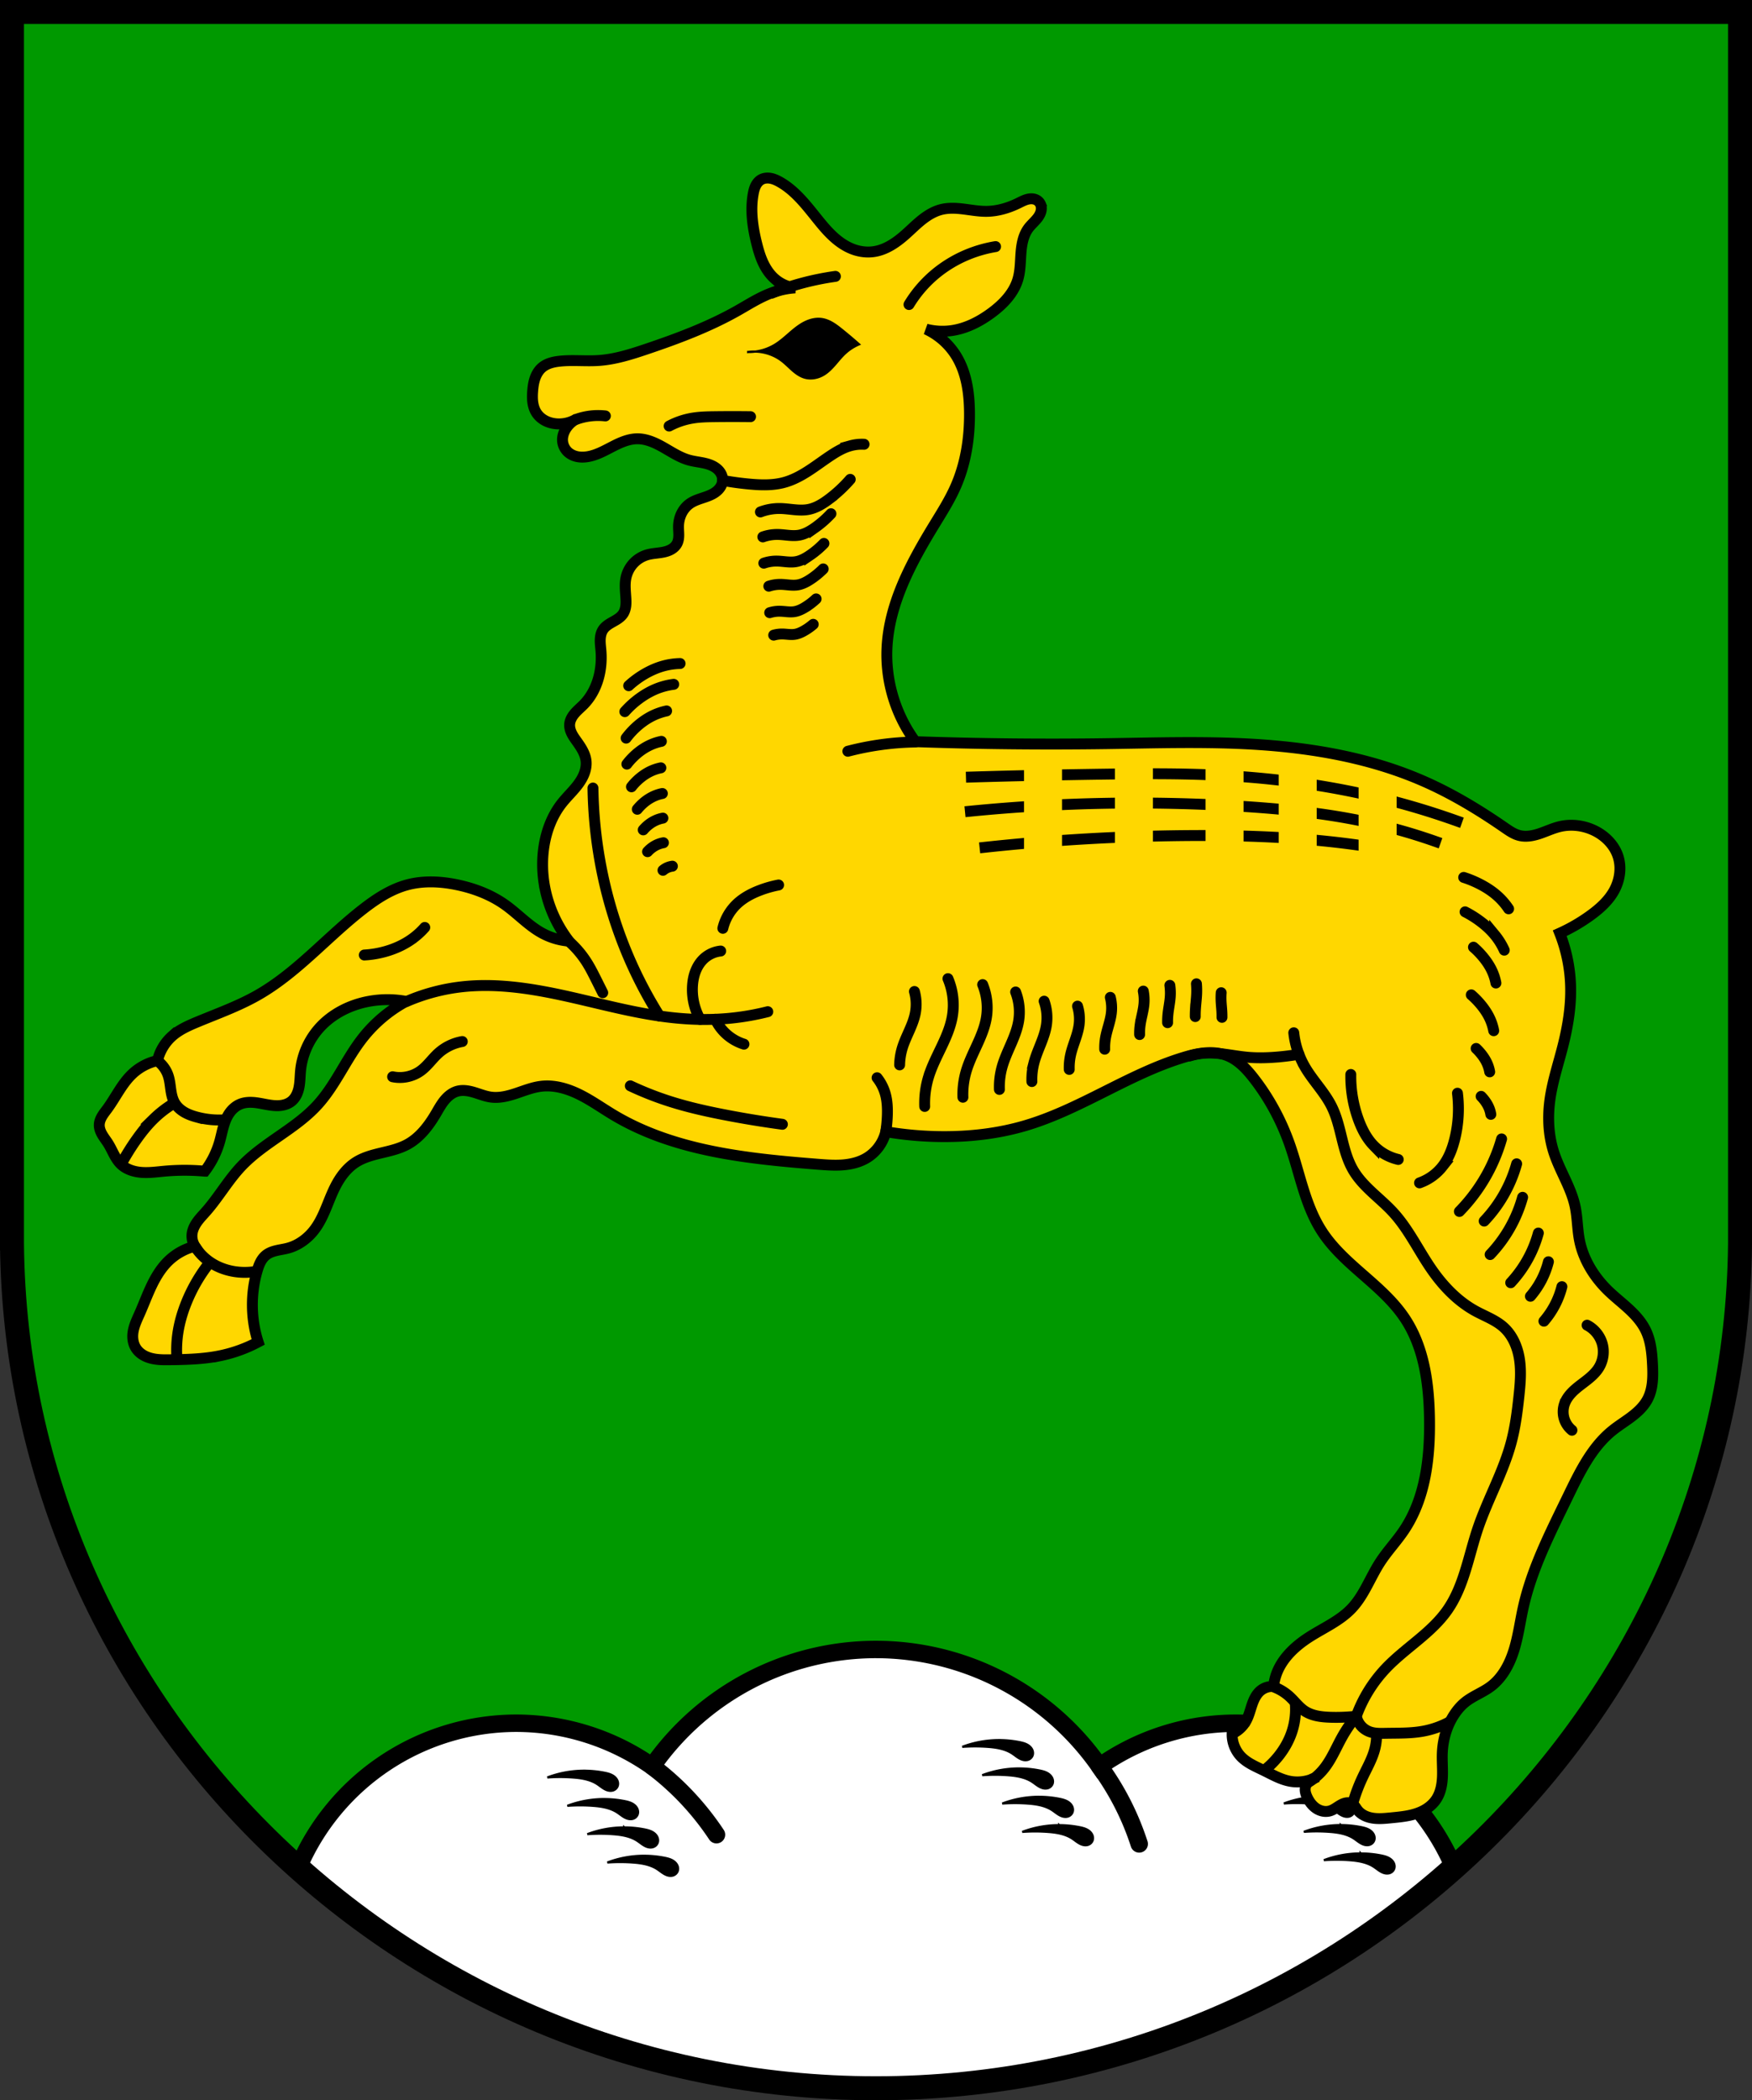 <svg xmlns="http://www.w3.org/2000/svg" height="963.18" viewBox="0 0 803.891 963.176"><rect x="0" y="0" width="803.891" height="963.176" fill="#333333" stroke="none"/><path d="M5.496 5.497v567.879-3.219c1.873 212.67 178.87 387.46 396.45 387.52 217.54-.085 394.54-174.89 396.45-387.52V5.497h-396.45z" fill="#090" fill-rule="evenodd"/><g stroke="#000"><g stroke-linecap="round" stroke-width="8"><path d="M401.943 756.445a125.306 125.306 0 0 0-102.693 53.6 108.868 108.868 0 0 0-62.34-19.774 108.868 108.868 0 0 0-100.125 66.417C207.06 919.3 300.05 957.65 401.95 957.68c101.92-.04 194.94-38.44 265.22-101.1a108.868 108.868 0 0 0-100.19-66.309 108.868 108.868 0 0 0-62.462 19.768 125.306 125.306 0 0 0-102.575-53.594z" fill="#fff"/><g fill="none" fill-rule="evenodd"><path d="M299.246 810.04a127.917 127.917 0 0 1 17.08 15.499 127.77 127.77 0 0 1 12.416 15.85M504.516 810.04a125.33 125.33 0 0 1 18.196 35.577"/></g></g><g fill-rule="evenodd"><path d="M5.496 5.497v567.879-3.219c1.873 212.67 178.87 387.46 396.45 387.52 217.54-.085 394.54-174.89 396.45-387.52V5.497h-396.45z" fill="none" stroke-width="11"/><path d="M458.46 798.01a47.762 47.762 0 0 0-16.938 3.096 79.371 79.371 0 0 1 11.764 0c3.854.287 7.822.904 11.07 2.996 1.124.724 2.141 1.612 3.307 2.268.583.328 1.203.597 1.855.74a4.405 4.405 0 0 0 1.988 0 3.43 3.43 0 0 0 1.412-.75c.402-.358.717-.818.895-1.326.27-.775.213-1.647-.088-2.41-.301-.764-.836-1.42-1.479-1.932-1.284-1.023-2.935-1.449-4.547-1.766a48.175 48.175 0 0 0-9.24-.906zm138.38 12.973a47.762 47.762 0 0 0-16.936 3.096 79.344 79.344 0 0 1 11.762 0c3.854.287 7.822.904 11.07 2.996 1.124.724 2.141 1.612 3.307 2.268.583.328 1.204.597 1.857.74a4.396 4.396 0 0 0 1.986 0 3.438 3.438 0 0 0 1.414-.75 3.21 3.21 0 0 0 .893-1.326c.27-.775.215-1.647-.086-2.41-.301-.764-.836-1.42-1.479-1.932-1.284-1.023-2.937-1.449-4.549-1.766a48.175 48.175 0 0 0-9.24-.906zm-129.21.027a47.775 47.775 0 0 0-16.938 3.096 79.371 79.371 0 0 1 11.764 0c3.854.287 7.822.906 11.07 2.998 1.124.724 2.141 1.611 3.307 2.266.583.328 1.204.597 1.857.74a4.396 4.396 0 0 0 1.986 0 3.438 3.438 0 0 0 1.414-.75c.402-.358.715-.816.893-1.324.27-.775.215-1.647-.086-2.41-.301-.764-.836-1.422-1.479-1.934-1.284-1.023-2.937-1.449-4.549-1.766a48.175 48.175 0 0 0-9.24-.906zm-199.56 1.041a47.762 47.762 0 0 0-16.938 3.096 79.371 79.371 0 0 1 11.764 0c3.854.287 7.822.904 11.07 2.996 1.124.724 2.141 1.612 3.307 2.268.583.328 1.204.597 1.857.74.653.144 1.34.159 1.986 0a3.438 3.438 0 0 0 1.414-.75c.402-.358.715-.816.893-1.324.27-.775.215-1.647-.086-2.41-.301-.764-.836-1.422-1.479-1.934-1.284-1.023-2.937-1.449-4.549-1.766a48.175 48.175 0 0 0-9.24-.906zm337.95 11.932a47.762 47.762 0 0 0-16.938 3.096 79.371 79.371 0 0 1 11.764 0c3.854.287 7.822.906 11.07 2.998 1.124.724 2.141 1.611 3.307 2.266.583.328 1.203.597 1.855.74a4.405 4.405 0 0 0 1.988 0 3.43 3.43 0 0 0 1.412-.75c.402-.358.717-.816.895-1.324.27-.775.213-1.647-.088-2.41-.301-.764-.836-1.422-1.479-1.934-1.284-1.023-2.935-1.449-4.547-1.766a48.173 48.173 0 0 0-9.24-.904v-.002zm-129.21.029a47.762 47.762 0 0 0-16.936 3.096 79.344 79.344 0 0 1 11.762 0c3.854.287 7.822.904 11.07 2.996 1.124.724 2.141 1.613 3.307 2.268.583.328 1.204.595 1.857.738.653.144 1.34.159 1.986 0a3.438 3.438 0 0 0 1.414-.75c.402-.358.715-.816.893-1.324.27-.775.215-1.645-.086-2.408-.301-.764-.836-1.424-1.479-1.936-1.284-1.023-2.935-1.449-4.547-1.766a48.193 48.193 0 0 0-9.242-.904zm-199.56 1.041c-1.033 0-2.066.029-3.098.096a47.762 47.762 0 0 0-13.838 2.998 79.344 79.344 0 0 1 11.762 0c3.854.287 7.822.906 11.07 2.998 1.124.724 2.141 1.611 3.307 2.266.583.328 1.204.597 1.857.74.653.144 1.34.159 1.986 0a3.438 3.438 0 0 0 1.414-.75c.402-.358.715-.816.893-1.324.27-.775.215-1.647-.086-2.41-.301-.764-.836-1.422-1.479-1.934-1.284-1.023-2.937-1.449-4.549-1.766a48.173 48.173 0 0 0-9.24-.904zm337.95 11.932a47.762 47.762 0 0 0-16.938 3.096 79.371 79.371 0 0 1 11.764 0c3.854.287 7.822.904 11.07 2.996 1.124.724 2.141 1.612 3.307 2.268.583.328 1.204.595 1.857.738.653.144 1.34.159 1.986 0a3.438 3.438 0 0 0 1.414-.75 3.2 3.2 0 0 0 .891-1.324c.27-.775.217-1.645-.084-2.408-.301-.764-.836-1.424-1.479-1.936-1.284-1.023-2.937-1.449-4.549-1.766a48.173 48.173 0 0 0-9.24-.904zm-129.21.027a47.762 47.762 0 0 0-16.938 3.096 79.371 79.371 0 0 1 11.764 0c3.854.287 7.822.904 11.07 2.996 1.124.724 2.141 1.613 3.307 2.268.583.328 1.203.597 1.855.74a4.405 4.405 0 0 0 1.988 0 3.43 3.43 0 0 0 1.412-.75 3.21 3.21 0 0 0 .893-1.326c.27-.775.215-1.645-.086-2.408-.301-.764-.836-1.422-1.479-1.934-1.284-1.023-2.935-1.449-4.547-1.766a48.175 48.175 0 0 0-9.24-.906zm-199.56 1.041a47.762 47.762 0 0 0-16.936 3.096 79.371 79.371 0 0 1 11.764 0c3.854.287 7.822.904 11.07 2.996 1.124.724 2.141 1.612 3.307 2.268.583.328 1.203.597 1.855.74.653.144 1.341.157 1.988-.012a3.43 3.43 0 0 0 1.412-.75c.402-.358.715-.816.893-1.324.27-.775.215-1.645-.086-2.408-.301-.764-.836-1.422-1.479-1.934-1.284-1.023-2.935-1.451-4.547-1.768a48.173 48.173 0 0 0-9.24-.904h-.002zm337.95 11.932a47.762 47.762 0 0 0-16.936 3.096 79.344 79.344 0 0 1 11.762 0c3.854.287 7.822.904 11.07 2.996 1.124.724 2.141 1.612 3.307 2.268.583.328 1.203.597 1.855.74a4.405 4.405 0 0 0 1.988 0 3.438 3.438 0 0 0 1.414-.75 3.21 3.21 0 0 0 .893-1.326c.27-.775.213-1.645-.088-2.408-.301-.764-.836-1.422-1.479-1.934-1.284-1.023-2.935-1.449-4.547-1.766a48.175 48.175 0 0 0-9.24-.906zm-328.77 1.068a47.762 47.762 0 0 0-16.938 3.096 79.371 79.371 0 0 1 11.764 0c3.854.287 7.822.904 11.07 2.996 1.124.724 2.141 1.612 3.307 2.268.583.328 1.203.597 1.855.74a4.405 4.405 0 0 0 1.988 0 3.438 3.438 0 0 0 1.414-.75 3.2 3.2 0 0 0 .891-1.324c.27-.775.215-1.647-.086-2.41-.301-.764-.836-1.422-1.479-1.934-1.284-1.023-2.935-1.449-4.547-1.766a48.175 48.175 0 0 0-9.24-.906z"/><g stroke-width="5"><path d="M261.076 431.61a31.073 31.073 0 0 1-12.225-3.622c-6.357-3.435-11.303-8.964-17.206-13.13-6.457-4.557-14-7.426-21.734-9.06-7.603-1.602-15.591-2.026-23.09 0-7.351 1.985-13.893 6.216-19.922 10.867-16.678 12.866-30.568 29.472-48.901 39.845-8.769 4.962-18.318 8.353-27.62 12.225-4.01 1.67-8.05 3.476-11.32 6.339a21.751 21.751 0 0 0-6.792 11.32 24.57 24.57 0 0 0-11.32 5.886c-4.946 4.55-7.786 10.89-11.772 16.3-.815 1.106-1.682 2.178-2.374 3.364-.692 1.186-1.21 2.508-1.248 3.881-.046 1.614.572 3.181 1.386 4.575.815 1.394 1.83 2.661 2.689 4.03.996 1.585 1.775 3.294 2.655 4.946.88 1.652 1.878 3.27 3.231 4.563 2.514 2.402 6.05 3.475 9.52 3.725 3.468.25 6.94-.241 10.402-.555 6.171-.56 12.393-.56 18.564 0a41.017 41.017 0 0 0 6.792-13.584c.637-2.24 1.081-4.531 1.715-6.772.634-2.241 1.471-4.455 2.813-6.358 1.253-1.778 2.961-3.267 4.981-4.075 1.706-.683 3.579-.864 5.414-.776 1.835.087 3.647.434 5.452.776 2.162.409 4.346.814 6.544.734 2.199-.08 4.443-.685 6.134-2.092 1.928-1.605 2.939-4.079 3.395-6.546.457-2.467.43-4.995.68-7.491.717-7.179 3.789-14.1 8.603-19.47 5.827-6.504 14.05-10.63 22.639-12.225a47.208 47.208 0 0 1 17.206 0 64.283 64.283 0 0 0-19.922 16.753c-7.677 9.748-12.455 21.632-20.828 30.789-10.09 11.03-24.579 17.221-34.864 28.07-6.069 6.403-10.462 14.214-16.3 20.828-1.37 1.552-2.822 3.041-4.02 4.732-1.195 1.691-2.134 3.621-2.323 5.682a8.567 8.567 0 0 0 1.358 5.433 26.97 26.97 0 0 0-12.225 6.792c-3.294 3.2-5.714 7.196-7.7 11.337-1.986 4.141-3.571 8.461-5.43 12.66-1.36 3.071-2.89 6.162-3.169 9.508-.183 2.19.208 4.466 1.358 6.339.767 1.248 1.85 2.287 3.082 3.078 1.232.791 2.611 1.339 4.03 1.7 2.839.721 5.806.697 8.735.655 7.581-.107 15.208-.304 22.639-1.811a65.216 65.216 0 0 0 17.659-6.339c-3.361-10.503-3.521-22.01-.453-32.6.392-1.353.838-2.697 1.48-3.95.643-1.253 1.492-2.418 2.595-3.294 1.377-1.094 3.084-1.692 4.796-2.094 1.713-.401 3.465-.626 5.165-1.076 5.12-1.356 9.577-4.761 12.678-9.06 4.119-5.704 5.89-12.734 9.06-19.02 2.245-4.454 5.303-8.637 9.508-11.32 3.516-2.242 7.631-3.319 11.686-4.289 4.055-.969 8.187-1.885 11.858-3.861 5.713-3.075 9.823-8.455 13.13-14.04 1.259-2.124 2.437-4.313 4-6.222 1.565-1.91 3.576-3.551 5.96-4.192 2.547-.685 5.261-.173 7.785.591 2.524.763 4.995 1.78 7.609 2.126 3.932.52 7.898-.515 11.66-1.771 3.762-1.256 7.492-2.755 11.432-3.21 6.01-.693 12.07 1.112 17.495 3.794 5.424 2.682 10.367 6.228 15.558 9.337 27.834 16.668 61.38 20.08 93.73 22.639 3.774.298 7.565.59 11.341.314 3.776-.276 7.564-1.144 10.846-3.03 4.523-2.6 7.886-7.141 9.06-12.225a161.03 161.03 0 0 0 25.809 2.264c12.831.089 25.719-1.374 38.03-4.981 25.27-7.402 47.27-23.51 72.45-31.24 3.314-1.018 6.693-1.89 10.147-2.184 3.454-.294 7 .009 10.228 1.279 5.04 1.985 8.898 6.136 12.225 10.414 6.995 8.995 12.481 19.15 16.3 29.884 4.818 13.543 7.118 28.24 14.942 40.3 5.01 7.727 12.02 13.914 18.955 19.976 6.934 6.06 13.974 12.202 19.08 19.869 8.909 13.38 11.08 30.11 11.32 46.18.265 17.778-1.83 36.424-11.772 51.16-3.377 5.01-7.575 9.426-10.867 14.489-4.556 7.01-7.37 15.225-13.13 21.281-5.413 5.691-12.864 8.882-19.47 13.13-6.406 4.12-12.306 9.607-14.942 16.753a23.939 23.939 0 0 0-1.358 5.886 8.418 8.418 0 0 0-5.886 1.811c-2.051 1.649-3.2 4.16-4.04 6.654-.84 2.493-1.455 5.093-2.751 7.383a13.98 13.98 0 0 1-6.339 5.799c-.103 3.854 1.4 7.725 4.075 10.501 2.837 2.943 6.741 4.546 10.414 6.339 3.969 1.938 7.876 4.213 12.225 4.981 3.649.644 7.489.164 10.867-1.358a5.317 5.317 0 0 0-2.887 1.796 5.305 5.305 0 0 0-1.188 3.185c-.036 1.255.378 2.483.906 3.622.931 2.01 2.27 3.876 4.098 5.124a8.424 8.424 0 0 0 3.03 1.31 6.951 6.951 0 0 0 3.288-.096c1.836-.52 3.329-1.823 4.994-2.756.832-.466 1.728-.846 2.674-.969s1.95.029 2.746.556c.495.327.89.783 1.24 1.262s.66.986 1.024 1.455c.845 1.09 1.965 1.953 3.198 2.572 1.233.618 2.578.996 3.943 1.199 2.729.406 5.507.118 8.253-.148 5.288-.514 10.77-1.01 15.395-3.622 2.159-1.221 4.082-2.901 5.433-4.981 1.978-3.044 2.64-6.765 2.774-10.393.134-3.628-.216-7.261-.057-10.888.281-6.427 2.216-12.829 5.886-18.11 1.284-1.849 2.78-3.561 4.528-4.981 3.581-2.909 8.08-4.484 11.772-7.245 5.362-4 8.666-10.232 10.658-16.62 1.992-6.388 2.832-13.07 4.284-19.603 3.962-17.828 12.404-34.28 20.375-50.712 5.363-11.05 10.845-22.583 20.375-30.336 2.846-2.315 5.99-4.235 8.913-6.451 2.924-2.216 5.675-4.793 7.387-8.04 2.521-4.779 2.528-10.451 2.264-15.847-.265-5.42-.781-10.975-3.169-15.847-1.845-3.764-4.719-6.927-7.8-9.769-3.08-2.842-6.402-5.419-9.406-8.342-6.444-6.271-11.398-14.269-13.13-23.09-1.012-5.152-.921-10.479-2.028-15.612-1.869-8.662-7.02-16.254-9.744-24.686-2.488-7.697-2.897-15.981-1.811-23.998 1.126-8.313 3.811-16.322 5.886-24.45 2.305-9.03 3.87-18.308 3.622-27.62a72.075 72.075 0 0 0-4.981-24.45 80.57 80.57 0 0 0 14.04-8.15c4.269-3.095 8.311-6.707 10.867-11.32 2.652-4.786 3.529-10.653 1.811-15.847-1.723-5.209-5.925-9.39-10.867-11.772-4.884-2.355-10.573-3.069-15.847-1.811-3.127.746-6.05 2.147-9.1 3.178-3.045 1.031-6.351 1.691-9.466.897-2.5-.638-4.669-2.156-6.792-3.622-11.756-8.118-24.04-15.545-37.13-21.281-26.12-11.45-54.823-15.902-83.31-17.206-20.659-.945-41.35-.294-62.03 0-29.28.416-58.57.114-87.84-.906-9.06-12.264-13.748-27.694-13.04-42.926.958-20.491 11.168-39.3 21.872-56.802 3.511-5.74 7.116-11.456 9.793-17.628 4.57-10.533 6.308-22.14 6.203-33.624-.083-9.06-1.4-18.43-6.203-26.12a32.158 32.158 0 0 0-13.711-12.08 30.057 30.057 0 0 0 11.752.653c6.675-.956 12.862-4.149 18.281-8.161 5.325-3.943 10.199-8.99 12.08-15.343 1.149-3.883 1.107-8 1.416-12.04.309-4.04 1.051-8.226 3.48-11.466 1.281-1.708 2.975-3.073 4.248-4.787.636-.857 1.167-1.807 1.436-2.84.269-1.033.265-2.155-.134-3.145a4.18 4.18 0 0 0-1.632-1.959c-.643-.405-1.394-.626-2.152-.688-.758-.062-1.523.03-2.261.217-1.474.373-2.825 1.111-4.192 1.777-4.527 2.204-9.472 3.686-14.507 3.748-3.514.043-6.994-.6-10.482-1.033-3.487-.433-7.07-.651-10.477.223-3.251.836-6.182 2.634-8.811 4.721-2.629 2.088-5 4.478-7.512 6.704-4.139 3.669-8.897 6.994-14.364 7.835-3.168.487-6.449.102-9.467-.979-3.462-1.24-6.556-3.367-9.27-5.849-2.714-2.482-5.073-5.323-7.379-8.188-5.101-6.336-10.196-13.02-17.302-16.975-1.303-.726-2.681-1.358-4.15-1.615-1.469-.257-3.047-.112-4.337.636-1.11.644-1.944 1.694-2.502 2.85-.558 1.155-.86 2.417-1.089 3.679-1.372 7.572-.24 15.387 1.632 22.851.74 2.949 1.599 5.882 2.881 8.639 1.281 2.757 3 5.344 5.28 7.357a17.556 17.556 0 0 0 9.467 4.244 39.232 39.232 0 0 0-10.773 2.285c-5.54 2.02-10.536 5.258-15.67 8.161-13.179 7.453-27.438 12.793-41.785 17.628-7.123 2.401-14.373 4.703-21.872 5.223-5.975.415-12-.312-17.955.326-2.92.313-5.938 1.019-8.161 2.938-1.5 1.295-2.535 3.067-3.178 4.941-.643 1.874-.914 3.856-1.066 5.832-.129 1.678-.175 3.371.043 5.04.218 1.669.707 3.32 1.59 4.753.981 1.595 2.432 2.881 4.088 3.756 1.656.875 3.511 1.345 5.379 1.468a15.54 15.54 0 0 0 9.141-2.285 12.84 12.84 0 0 0-4.57 3.917c-1.294 1.795-2.118 3.995-1.959 6.203a7.765 7.765 0 0 0 2.612 5.223c1.214 1.061 2.746 1.724 4.331 2.02 1.585.293 3.223.226 4.809-.058 3.961-.71 7.541-2.73 11.12-4.569 3.579-1.839 7.381-3.561 11.405-3.592 4.337-.033 8.434 1.902 12.2 4.053s7.45 4.591 11.631 5.741c3.133.862 6.462.971 9.504 2.114 1.521.571 2.966 1.412 4.06 2.614 1.094 1.202 1.811 2.788 1.779 4.413-.026 1.304-.53 2.573-1.306 3.622-.775 1.048-1.812 1.885-2.938 2.542-1.692.986-3.58 1.577-5.438 2.197-1.858.621-3.729 1.292-5.335 2.412-1.658 1.156-2.982 2.768-3.863 4.587-.881 1.819-1.324 3.839-1.36 5.86-.024 1.325.124 2.648.12 3.973-.003 1.325-.168 2.683-.773 3.862-.58 1.13-1.541 2.037-2.635 2.681-1.095.644-2.321 1.038-3.564 1.299-2.486.523-5.071.539-7.512 1.243a13.962 13.962 0 0 0-6.414 4 14.115 14.115 0 0 0-3.379 6.768c-.58 3-.175 6.09 0 9.141.071 1.237.104 2.484-.065 3.712-.169 1.228-.547 2.444-1.241 3.47-1.096 1.62-2.866 2.632-4.573 3.588-1.707.956-3.476 1.97-4.568 3.594-.935 1.391-1.277 3.106-1.317 4.781-.039 1.675.203 3.342.337 5.01.353 4.385-.044 8.843-1.306 13.06-1.271 4.243-3.44 8.251-6.529 11.426-1.338 1.375-2.839 2.589-4.1 4.04-1.26 1.446-2.29 3.192-2.429 5.106-.105 1.441.305 2.882.939 4.181.634 1.299 1.486 2.476 2.325 3.653 1.913 2.684 3.835 5.543 4.244 8.814.24 1.922-.066 3.89-.722 5.712-.656 1.823-1.653 3.508-2.8 5.069-2.294 3.122-5.183 5.761-7.577 8.806-4.419 5.621-7.04 12.525-8.161 19.587-.889 5.611-.862 11.36 0 16.975a58.134 58.134 0 0 0 11.457 26.66z" fill="gold"/><g fill="none"><path d="M89.466 571.65a24.919 24.919 0 0 0 6.917 7.139c3.327 2.275 7.197 3.717 11.178 4.347 3.452.546 6.998.49 10.43-.166M96.384 578.79a74.255 74.255 0 0 0-10.93 18.754c-1.792 4.477-3.148 9.139-3.85 13.91a52.84 52.84 0 0 0-.367 12.216M72.261 486.52a14.008 14.008 0 0 1 4.906 6.759c.682 2.037.882 4.198 1.185 6.325.303 2.127.728 4.285 1.801 6.146 1.02 1.77 2.586 3.185 4.341 4.23 1.755 1.045 3.699 1.736 5.671 2.269a40.064 40.064 0 0 0 13.5 1.27M55.508 534.07a109.072 109.072 0 0 1 7.081-11.451c2.38-3.365 4.958-6.603 7.904-9.485a49.877 49.877 0 0 1 9.66-7.377M584.356 773.59a22.278 22.278 0 0 1 7.396 4.5c2.34 2.148 4.235 4.81 6.884 6.563 3.39 2.244 7.623 2.745 11.686 2.881 4.01.134 8.02-.026 12.01-.48a9.596 9.596 0 0 0 2.057 4.283 9.595 9.595 0 0 0 3.866 2.761c2.418.934 5.092.847 7.684.8 5.672-.102 11.387.052 16.969-.961a41.169 41.169 0 0 0 12.6-4.5"/><path d="M594.286 780.67a32.938 32.938 0 0 1-1.568 13.748c-1.291 3.818-3.287 7.385-5.763 10.565a40.08 40.08 0 0 1-7.122 7.093M620.586 827.47a79.68 79.68 0 0 1 4.631-12.402c2.01-4.267 4.42-8.4 5.603-12.967.614-2.368.886-4.824.806-7.269M600.066 817.52a26.897 26.897 0 0 0 7.06-5.969c3.685-4.414 5.844-9.865 8.644-14.888a64.186 64.186 0 0 1 6.563-9.605"/><g stroke-linecap="round"><path d="M622.326 787.05a63.201 63.201 0 0 1 13.52-21.9c8.967-9.456 20.854-16.13 28.31-26.817 7.614-10.921 9.653-24.631 13.905-37.25 4.54-13.469 11.746-25.992 15.395-39.73 1.811-6.819 2.719-13.843 3.476-20.858.605-5.608 1.117-11.289.304-16.871-.813-5.581-3.077-11.126-7.257-14.913-3.694-3.347-8.537-5.06-12.912-7.449-8.298-4.53-14.999-11.582-20.361-19.368-5.894-8.557-10.372-18.15-17.382-25.824-6.02-6.591-13.841-11.676-18.375-19.368-2.626-4.456-3.984-9.529-5.222-14.551-1.238-5.02-2.406-10.118-4.71-14.749-3.297-6.626-8.743-11.949-12.415-18.375a39.447 39.447 0 0 1-4.966-15.395"/><path d="M545.796 484.28a30.574 30.574 0 0 1 7.06-1.296c6.56-.419 13.05 1.28 19.599 1.866 4.11.368 8.25.296 12.365 0a114.05 114.05 0 0 0 11.175-1.36M264.626 192.23a29.632 29.632 0 0 1 13.144-1.487M331.556 220.31a138.01 138.01 0 0 0 12.416 1.692c5.22.471 10.559.635 15.627-.702 8-2.112 14.526-7.711 21.421-12.291 2.846-1.891 5.839-3.646 9.13-4.565a19.776 19.776 0 0 1 6.321-.702"/></g></g></g><path d="M343.266 161.42a23.028 23.028 0 0 0 12.291-3.336c2.526-1.539 4.725-3.549 6.965-5.481s4.569-3.82 7.257-5.05c2.297-1.054 4.875-1.606 7.374-1.229 1.73.261 3.373.956 4.879 1.846 1.506.89 2.888 1.974 4.251 3.071a217.533 217.533 0 0 1 7.901 6.672 22.283 22.283 0 0 0-6.497 4.214c-1.671 1.558-3.089 3.361-4.591 5.083-1.501 1.722-3.115 3.386-5.066 4.574-2.605 1.585-5.846 2.236-8.779 1.405-2.113-.599-3.953-1.91-5.609-3.352-1.656-1.443-3.179-3.042-4.925-4.373-4.346-3.313-10.04-4.801-15.451-4.04z"/><g fill="none" stroke-width="5"><g stroke-linecap="round"><path d="M354.076 134.45a126.998 126.998 0 0 1 29.242-7.702M417.086 139.66a56.21 56.21 0 0 1 13.16-14.899 57.535 57.535 0 0 1 14.15-8.194 58.803 58.803 0 0 1 12.415-3.476M307.026 195.39a35.022 35.022 0 0 1 10.64-3.622c3.36-.565 6.781-.636 10.188-.679 5.509-.07 11.02-.07 16.527 0M348.916 234.78a24.383 24.383 0 0 1 8.829-1.585c4.393.035 8.812 1.257 13.13.453 3.516-.655 6.651-2.604 9.508-4.754a63.815 63.815 0 0 0 9.735-9.06M350.026 246.23a19.553 19.553 0 0 1 6.696-1.128c3.33.026 6.679.902 9.958.322 2.636-.466 5.02-1.844 7.211-3.385a47.05 47.05 0 0 0 7.383-6.447M350.476 258.27a17.834 17.834 0 0 1 5.91-.96c2.938.023 5.892.771 8.789.274 2.313-.397 4.421-1.564 6.364-2.88a40.872 40.872 0 0 0 6.516-5.486M352.766 268.83a16.662 16.662 0 0 1 5.348-.84c2.659.021 5.331.677 7.953.24 2.082-.347 3.993-1.364 5.759-2.52 2.125-1.389 4.104-3 5.896-4.799M353.176 280.98a15.106 15.106 0 0 1 4.561-.672c2.267.017 4.544.544 6.784.192 1.76-.277 3.393-1.085 4.912-2.01a30.878 30.878 0 0 0 5.03-3.837M355.006 291.28a13.88 13.88 0 0 1 3.887-.527c1.931.014 3.87.43 5.781.151 1.484-.217 2.878-.846 4.186-1.582a26.24 26.24 0 0 0 4.286-3.01M419.996 340.28a131.74 131.74 0 0 0-30.969 4.243M331.676 425.72a22.733 22.733 0 0 1 6.456-11.174c2.959-2.797 6.629-4.747 10.429-6.208a50.949 50.949 0 0 1 8.691-2.483M167.156 437.97a44.953 44.953 0 0 0 10.184-1.756c3.986-1.172 7.819-2.907 11.237-5.267a34.72 34.72 0 0 0 6.321-5.619M180.156 493.8c4.465.954 9.321-.095 12.993-2.809 3.066-2.266 5.235-5.535 8.08-8.08a22.091 22.091 0 0 1 10.886-5.267M261.076 431.74a44.715 44.715 0 0 1 8.03 9.373c1.678 2.622 3.076 5.411 4.47 8.194l2.98 5.959M186.366 459.36a89.045 89.045 0 0 1 25.626-6.824c15.243-1.692 30.654.584 45.649 3.808 14.994 3.224 29.805 7.405 44.984 9.601 8.464 1.224 17.03 1.826 25.576 1.49a117.32 117.32 0 0 0 24.09-3.476M289.216 497.97a148.037 148.037 0 0 0 18.375 7.201c8.368 2.651 16.956 4.552 25.576 6.208a470.529 470.529 0 0 0 25.824 4.221"/><path d="M328.196 467.43a21.868 21.868 0 0 0 4.966 6.704 21.905 21.905 0 0 0 8.194 4.718M321.246 467.5a28.128 28.128 0 0 1-3.479-15.716c.168-2.253.613-4.496 1.458-6.592.845-2.095 2.097-4.04 3.756-5.576a13.46 13.46 0 0 1 7.698-3.476M302.616 465.94a195.93 195.93 0 0 1-12.664-23.589c-6.829-15.12-11.725-31.1-14.65-47.43a207.424 207.424 0 0 1-3.228-33.522M406.416 519.13c.421-2.644.67-5.315.744-7.991.091-3.257-.082-6.556-.993-9.684a21.096 21.096 0 0 0-3.725-7.201M434.966 448.81a31.176 31.176 0 0 1 1.986 17.382c-1.716 9.837-8.04 18.252-10.926 27.811a41.334 41.334 0 0 0-1.738 13.409M450.886 451.54a28.339 28.339 0 0 1 1.686 15.321c-1.46 8.635-6.824 16.11-9.274 24.513a37.567 37.567 0 0 0-1.475 11.819M466.016 454.92a25.623 25.623 0 0 1 1.385 13.254c-1.203 7.431-5.608 13.953-7.619 21.21a33.938 33.938 0 0 0-1.212 10.225M479.096 459.15a22.809 22.809 0 0 1 1.047 10.93c-.912 6.08-4.239 11.529-5.756 17.487a30.172 30.172 0 0 0-.916 8.431M494.416 461.42a20.541 20.541 0 0 1 .708 8.604c-.621 4.735-2.868 9.103-3.893 13.767a27.169 27.169 0 0 0-.619 6.638M509.466 457.39a19.98 19.98 0 0 1 .482 7.05c-.424 3.844-1.953 7.481-2.649 11.285a26.395 26.395 0 0 0-.421 5.441M419.576 454.7a21.865 21.865 0 0 1 .374 10.111c-1.107 5.533-4.308 10.42-5.94 15.822a28.889 28.889 0 0 0-1.227 7.717M288.466 314.47a42.252 42.252 0 0 1 7.449-5.463c2.805-1.618 5.805-2.914 8.939-3.725a31.43 31.43 0 0 1 7.201-.993M286.696 326.36a42.291 42.291 0 0 1 6.855-6.193c2.626-1.895 5.478-3.489 8.514-4.615a31.454 31.454 0 0 1 7.06-1.721M287.296 338.5a36.682 36.682 0 0 1 5.49-5.842c2.143-1.83 4.504-3.416 7.06-4.613a27.815 27.815 0 0 1 6.02-2.02M287.636 350.42a31.009 31.009 0 0 1 4.682-4.892c1.832-1.536 3.846-2.863 6.02-3.863a23.835 23.835 0 0 1 5.13-1.688M289.746 360.83a26.16 26.16 0 0 1 3.989-4.077c1.564-1.284 3.282-2.388 5.127-3.219a20.567 20.567 0 0 1 4.371-1.407M292.416 371.13a22.28 22.28 0 0 1 3.402-3.387 19.756 19.756 0 0 1 4.372-2.674 17.772 17.772 0 0 1 3.728-1.169M295.146 380.58a17.09 17.09 0 0 1 2.668-2.524 15.668 15.668 0 0 1 3.429-1.993 14.4 14.4 0 0 1 2.924-.871M297.126 390.58a13.603 13.603 0 0 1 2.155-1.92 12.828 12.828 0 0 1 2.769-1.516c.762-.3 1.554-.522 2.361-.663M304.206 399.12a8.053 8.053 0 0 1 1.275-.884 8.338 8.338 0 0 1 1.639-.698c.456-.14.924-.242 1.397-.305M524.586 454.52c.38 1.942.486 3.938.315 5.909-.278 3.194-1.276 6.281-1.73 9.454a27.916 27.916 0 0 0-.275 4.558M536.776 451.88c.234 1.68.299 3.384.193 5.077-.171 2.726-.782 5.406-1.059 8.124a33.266 33.266 0 0 0-.168 3.917M548.976 451.18c.123 1.481.156 2.969.1 4.454-.089 2.381-.408 4.748-.552 7.126a49.224 49.224 0 0 0-.088 3.436M560.336 455.26a31.447 31.447 0 0 0-.067 3.349c.059 1.789.271 3.57.367 5.358.046.86.066 1.722.058 2.583M619.806 492.75a58.095 58.095 0 0 0 3.512 20.719c1.597 4.37 3.77 8.613 7.02 11.94a23.152 23.152 0 0 0 11.237 6.321M668.746 501.35c.867 6.99.445 14.14-1.238 20.978-1.112 4.518-2.811 8.972-5.684 12.632a23.176 23.176 0 0 1-10.483 7.505M671.606 402.38a48.53 48.53 0 0 1 8.194 3.476c2.472 1.329 4.834 2.877 6.953 4.718a31.1 31.1 0 0 1 5.463 6.208M672.236 418.17a48.499 48.499 0 0 1 7.517 4.767c2.222 1.714 4.3 3.627 6.089 5.79a31.034 31.034 0 0 1 4.376 7.02M676.096 434.38a38.24 38.24 0 0 1 4.777 4.971c1.353 1.69 2.565 3.501 3.515 5.447a23.856 23.856 0 0 1 2 6.02M675.086 456.24a38.24 38.24 0 0 1 4.777 4.971c1.353 1.69 2.565 3.501 3.515 5.447a23.856 23.856 0 0 1 2 6.02M677.316 480.82c1.056.993 2.02 2.08 2.885 3.245.823 1.111 1.553 2.295 2.123 3.555a16.305 16.305 0 0 1 1.208 3.928M679.606 502.79a18.528 18.528 0 0 1 2.062 2.495 15.33 15.33 0 0 1 1.517 2.733c.407.967.698 1.983.864 3.02M728.226 607.73c3.343 1.724 5.917 4.878 6.938 8.498 1.021 3.62.474 7.654-1.475 10.871-2.028 3.347-5.35 5.653-8.452 8.04-1.551 1.193-3.075 2.435-4.393 3.881-1.318 1.446-2.429 3.11-3.047 4.966a10.989 10.989 0 0 0-.122 6.502 10.99 10.99 0 0 0 3.599 5.417M669.626 555.58a78.437 78.437 0 0 0 13.905-19.368 78.413 78.413 0 0 0 5.463-13.905M681.006 559.98a62.232 62.232 0 0 0 14.895-26.255M683.736 575.34a62.232 62.232 0 0 0 14.895-26.255M693.176 588.26a54.457 54.457 0 0 0 9.105-13.26 54.425 54.425 0 0 0 3.577-9.52M702.226 594.47a38.703 38.703 0 0 0 8.253-15.832M708.416 605.89a38.703 38.703 0 0 0 8.253-15.832"/></g><g stroke-linecap="square"><path d="M445.716 356.35c20.72-.616 41.44-1.063 62.17-1.342 16.7-.224 33.412-.339 50.09.447 23.769 1.12 47.48 4.076 70.67 9.393a352.346 352.346 0 0 1 39.807 11.629M445.266 372.01a774.598 774.598 0 0 1 124.34-2.236c19.213 1.201 38.428 3.125 57.25 7.156a259.563 259.563 0 0 1 31.757 8.945M451.976 388.56a930.67 930.67 0 0 1 93.03-5.367c21.499-.162 43.03.424 64.41 2.684a412.66 412.66 0 0 1 25.942 3.578"/></g></g></g></g><g fill="gold"><path d="M469.866 347.85h17.444v50.1h-17.444zM511.576 349.19h17.444v50.1h-17.444zM553.166 346.95h17.444v50.09h-17.444zM586.716 348.74h17.443v50.1h-17.443zM623.386 359.92h17.444v50.09h-17.444z"/></g></svg>